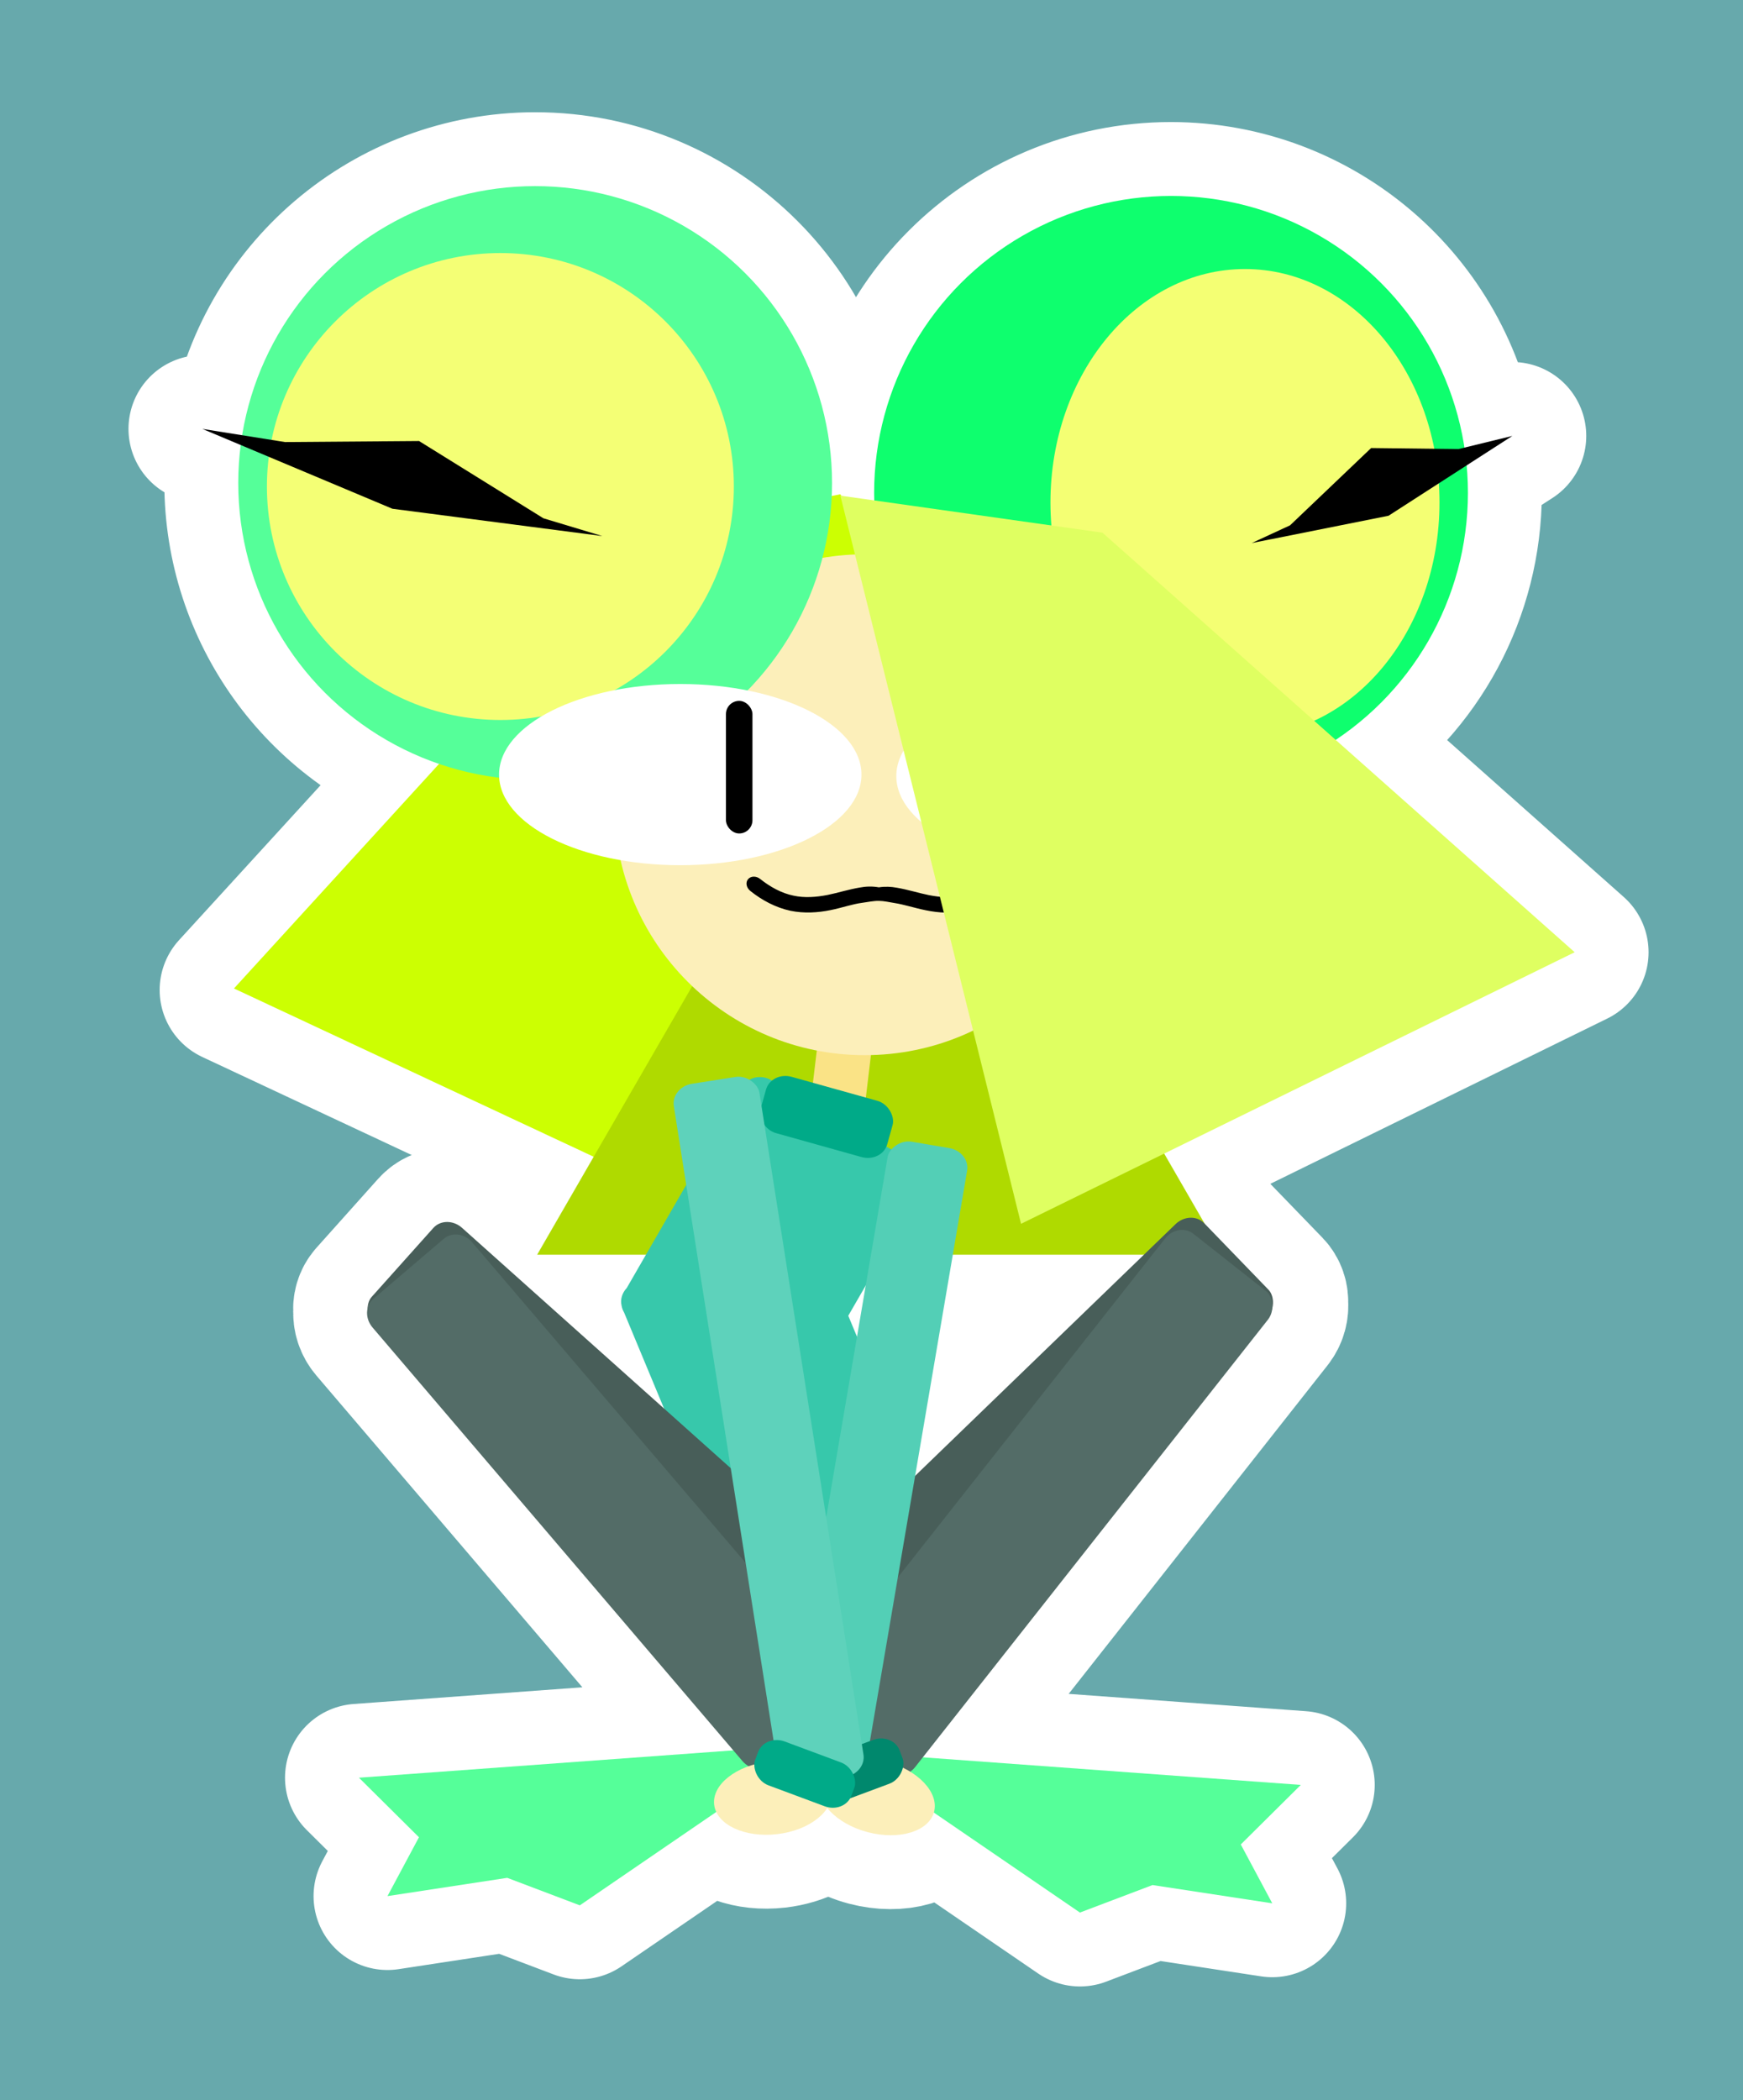 <?xml version="1.0" encoding="UTF-8" standalone="no"?>
<!-- Created with Inkscape (http://www.inkscape.org/) -->

<svg width="98.652mm" height="118.874mm" viewBox="0 0 98.652 118.874" version="1.1" id="svg8" inkscape:version="1.3 (0e150ed6c4, 2023-07-21)" sodipodi:docname="хуй.svg" xmlns:inkscape="http://www.inkscape.org/namespaces/inkscape" xmlns:sodipodi="http://sodipodi.sourceforge.net/DTD/sodipodi-0.dtd" xmlns="http://www.w3.org/2000/svg" xmlns:svg="http://www.w3.org/2000/svg" xmlns:rdf="http://www.w3.org/1999/02/22-rdf-syntax-ns#" xmlns:cc="http://creativecommons.org/ns#" xmlns:dc="http://purl.org/dc/elements/1.1/">
  <defs id="defs2">
    <inkscape:path-effect effect="bend_path" id="path-effect993" is_visible="true" bendpath="m 101.593,113.509 c 4.265,-3.827 7.42,0.05 9.721,-1.292" prop_scale="1" scale_y_rel="false" vertical="false" bendpath-nodetypes="cc" lpeversion="0" hide_knot="false" />
    <inkscape:path-effect effect="bend_path" id="path-effect993-3" is_visible="true" bendpath="m 102.621,112.217 c 3.8,2.03 6.392,1.342 8.693,0" prop_scale="1" scale_y_rel="false" vertical="false" bendpath-nodetypes="cc" lpeversion="0" hide_knot="false" />
    <inkscape:path-effect effect="bend_path" id="path-effect993-9" is_visible="true" bendpath="m 101.593,113.509 c 4.265,-3.827 7.42,0.05 9.721,-1.292" prop_scale="1" scale_y_rel="false" vertical="false" bendpath-nodetypes="cc" lpeversion="0" hide_knot="false" />
  </defs>
  <sodipodi:namedview id="base" pagecolor="#ffffff" bordercolor="#666666" borderopacity="1.0" inkscape:pageopacity="0.0" inkscape:pageshadow="2" inkscape:zoom="0.9899495" inkscape:cx="189.90868" inkscape:cy="176.77669" inkscape:document-units="mm" inkscape:current-layer="layer1" showgrid="false" showguides="true" inkscape:window-width="2467" inkscape:window-height="1413" inkscape:window-x="84" inkscape:window-y="-9" inkscape:window-maximized="1" inkscape:showpageshadow="2" inkscape:pagecheckerboard="0" inkscape:deskcolor="#d1d1d1" />
  <g inkscape:label="Layer 1" inkscape:groupmode="layer" id="layer1" transform="translate(-60.287,-61.143)">
    <rect style="fill:#67a9ac;fill-opacity:1;fill-rule:evenodd;stroke-width:0.265" id="rect1165" width="98.652" height="118.874" x="60.287" y="61.143" inkscape:export-filename="D:\Спайд\Артеги\гхифхты кхе\аналог господи но не гифт не ебу кароче прикол.png" inkscape:export-xdpi="162.46439" inkscape:export-ydpi="162.46439" />
    <path style="opacity:1;fill:#55ff99;fill-opacity:1;fill-rule:evenodd;stroke:#ffffff;stroke-width:8.365;stroke-linecap:round;stroke-linejoin:round;stroke-miterlimit:4;stroke-dasharray:none;stroke-dashoffset:0;stroke-opacity:1;paint-order:markers stroke fill" d="m 90.576,71.677 c -8.23,0.01 -15.242,5.979 -16.566,14.101 l -2.268,-0.361 2.184,0.918 c -0.097,0.711 -0.149,1.428 -0.155,2.146 0.007,7.201 4.602,13.597 11.424,15.902 l -11.689,12.793 20.335,9.521 -3.152,5.459 h 5.886 l -0.966,1.674 c -0.259,0.275 -0.374,0.643 -0.292,0.995 0.023,0.135 0.071,0.267 0.143,0.39 l 2.314,5.562 -11.338,-10.141 c -0.497,-0.445 -1.221,-0.442 -1.623,0.007 l -3.496,3.909 c -0.203,0.227 -0.283,0.524 -0.248,0.82 -0.023,0.309 0.076,0.638 0.305,0.907 l 20.419,23.932 -21.192,1.547 3.398,3.37 -1.782,3.331 6.778,-1.034 4.108,1.557 7.728,-5.288 c 0.431,0.913 1.864,1.438 3.434,1.259 1.261,-0.146 2.361,-0.721 2.841,-1.484 0.493,0.616 1.331,1.118 2.287,1.371 1.762,0.464 3.429,-0.029 3.747,-1.11 l 8.271,5.66 4.108,-1.557 6.778,1.034 -1.782,-3.331 3.398,-3.37 -21.3,-1.555 19.527,-24.782 c 0.219,-0.278 0.304,-0.611 0.269,-0.918 0.023,-0.296 -0.068,-0.59 -0.28,-0.809 l -3.646,-3.77 c -0.032,-0.033 -0.069,-0.059 -0.105,-0.087 l -2.2,-3.81 23.234,-11.397 -13.535,-12.026 c 4.677,-3.113 7.488,-8.357 7.493,-13.974 -0.005,-0.517 -0.033,-1.033 -0.085,-1.547 l 2.6,-1.676 -2.723,0.665 c -1.262,-8.192 -8.307,-14.24 -16.596,-14.247 -9.281,-1.97e-4 -16.805,7.524 -16.805,16.805 0.003,0.143 0.008,0.287 0.015,0.43 l -1.926,-0.272 -0.512,0.1 c 0.02,-0.271 0.034,-0.542 0.041,-0.814 -9e-5,-9.281 -7.524,-16.804 -16.804,-16.804 z m 23.569,60.479 h 10.889 l -13.017,12.59 -0.015,-0.038 z m -4.835,1.193 -0.592,3.467 -0.59,-1.419 z" id="path1113-1-0" inkscape:connector-curvature="0" sodipodi:nodetypes="ccccccccccccccccccccccccccccccccccccscccccccccccccccccccccccccccc" />
    <path style="opacity:1;fill:#55ff99;fill-opacity:1;fill-rule:evenodd;stroke:none;stroke-width:1.065;stroke-linecap:square;stroke-linejoin:miter;stroke-miterlimit:4;stroke-dasharray:none;stroke-dashoffset:0;stroke-opacity:1;paint-order:markers stroke fill" inkscape:transform-center-x="1.0591058" inkscape:transform-center-y="1.045876" d="m 108.1,160.281 13.31,9.109 4.108,-1.557 6.778,1.034 -1.782,-3.331 3.397,-3.37 z" id="path1113-1" inkscape:connector-curvature="0" sodipodi:nodetypes="ccccccc" />
    <path style="opacity:1;fill:#55ff99;fill-opacity:1;fill-rule:evenodd;stroke:none;stroke-width:1.065;stroke-linecap:square;stroke-linejoin:miter;stroke-miterlimit:4;stroke-dasharray:none;stroke-dashoffset:0;stroke-opacity:1;paint-order:markers stroke fill" inkscape:transform-center-x="-1.0591058" inkscape:transform-center-y="1.045876" d="m 106.414,159.873 -13.31,9.109 -4.108,-1.557 -6.778,1.034 1.782,-3.331 -3.397,-3.37 z" id="path1113" inkscape:connector-curvature="0" sodipodi:nodetypes="ccccccc" />
    <circle style="fill:#0eff6e;fill-opacity:1;fill-rule:evenodd;stroke-width:0.265" id="path858-1" cx="126.566" cy="89.037" r="16.804" />
    <path style="opacity:1;fill:#ccff02;fill-opacity:1;fill-rule:evenodd;stroke:none;stroke-width:1.512;stroke-linecap:square;stroke-linejoin:miter;stroke-miterlimit:4;stroke-dasharray:none;stroke-dashoffset:0;stroke-opacity:1;paint-order:markers stroke fill" inkscape:transform-center-x="16.196517" inkscape:transform-center-y="16.939475" d="m 99.096,87.39 7.78,4.521 4.685,53.301 -44.169,-3.496 18.534,-46.205 z" id="path835" inkscape:connector-curvature="0" sodipodi:nodetypes="cccccc" transform="matrix(0.659,0.247,-0.247,0.659,64.122,7.052)" />
    <path sodipodi:type="star" style="opacity:1;fill:#afda00;fill-opacity:1;fill-rule:evenodd;stroke:none;stroke-width:1.065;stroke-linecap:square;stroke-linejoin:miter;stroke-miterlimit:4;stroke-dasharray:none;stroke-dashoffset:0;stroke-opacity:1;paint-order:markers stroke fill" id="path853" sodipodi:sides="3" sodipodi:cx="110.08557" sodipodi:cy="120.95759" sodipodi:r1="22.396881" sodipodi:r2="11.198441" sodipodi:arg1="-1.5707963" sodipodi:arg2="-0.52359878" inkscape:flatsided="true" inkscape:rounded="0" inkscape:randomized="0" d="m 110.086,98.561 19.396,33.595 -38.793,0 z" inkscape:transform-center-y="-5.5992225" />
    <path style="fill:#37c8ab;fill-rule:evenodd;stroke-width:1" d="m 389.672,460.76 c -1.417,0.033 -2.729,0.717 -3.439,1.949 l -24.875,43.107 c -0.979,1.039 -1.415,2.431 -1.105,3.762 0.088,0.511 0.267,1.008 0.539,1.473 l 25.162,60.48 c 0.874,2.101 3.454,3.012 5.783,2.043 l 32.16,-13.383 c 2.329,-0.969 3.501,-3.44 2.627,-5.541 l -17.852,-42.908 15.619,-27.07 c 1.137,-1.971 0.294,-4.573 -1.891,-5.834 l -30.172,-17.41 c -0.819,-0.473 -1.706,-0.688 -2.557,-0.668 z" id="rect1038" transform="scale(0.265)" />
    <ellipse style="fill:#f4ff73;fill-opacity:1;fill-rule:evenodd;stroke-width:0.265" id="path858-2-0" cx="130.751" cy="89.583" rx="11.009" ry="13.214" />
    <rect style="fill:#fae386;fill-opacity:1;fill-rule:evenodd;stroke-width:0.265" id="rect1034" width="3.074" height="6.147" x="120.099" y="104.721" rx="1.205" ry="1.087" transform="rotate(6.828)" inkscape:transform-center-x="0.00331578" inkscape:transform-center-y="0.13771519" />
    <circle style="fill:#fcefba;fill-opacity:1;fill-rule:evenodd;stroke-width:0.265" id="path815" cx="109.235" cy="106.689" r="14.174" />
    <ellipse style="fill:#ffffff;fill-rule:evenodd;stroke-width:0.265" id="path971-2" cx="121.274" cy="105.067" rx="10.256" ry="5.128" />
    <path style="opacity:1;fill:#000000;fill-opacity:1;fill-rule:evenodd;stroke:none;stroke-width:1.065;stroke-linecap:square;stroke-linejoin:miter;stroke-miterlimit:4;stroke-dasharray:none;stroke-dashoffset:0;stroke-opacity:1;paint-order:markers stroke fill" d="m 131.132,91.88 2.172,-1.005 4.588,-4.374 4.942,0.059 3.05,-0.745 -7.009,4.519 z" id="path923-4" inkscape:connector-curvature="0" sodipodi:nodetypes="ccccccc" />
    <circle style="fill:#55ff99;fill-rule:evenodd;stroke-width:0.265" id="path858" cx="90.576" cy="88.481" r="16.804" />
    <circle style="fill:#f4ff75;fill-opacity:1;fill-rule:evenodd;stroke-width:0.265" id="path858-2" cx="88.608" cy="88.679" r="13.214" />
    <path style="opacity:1;fill:#000000;fill-opacity:1;fill-rule:evenodd;stroke:none;stroke-width:1.065;stroke-linecap:square;stroke-linejoin:miter;stroke-miterlimit:4;stroke-dasharray:none;stroke-dashoffset:0;stroke-opacity:1;paint-order:markers stroke fill" d="m 94.378,91.483 -3.333,-1.005 -7.041,-4.374 -7.584,0.059 -4.68,-0.745 10.755,4.519 z" id="path923" inkscape:connector-curvature="0" sodipodi:nodetypes="ccccccc" />
    <ellipse style="fill:#ffffff;fill-rule:evenodd;stroke-width:0.265" id="path971" cx="98.789" cy="104.984" rx="10.256" ry="5.128" />
    <rect style="fill:#000000;fill-opacity:1;fill-rule:evenodd;stroke-width:0.265" id="rect988" width="1.501" height="7.504" x="101.374" y="100.811" rx="0.75" ry="0.75" />
    <path style="fill:#000000;fill-opacity:1;fill-rule:evenodd;stroke-width:0.265" d="m 102.955,110.76 c -0.121,-3.5e-4 -0.236,0.042 -0.318,0.131 -0.163,0.177 -0.124,0.485 0.121,0.681 v -5.2e-4 c 0.655,0.522 1.418,0.935 2.269,1.12 0.767,0.156 1.542,0.11 2.27,-0.039 0.637,-0.128 1.218,-0.337 1.784,-0.412 0.361,-0.048 0.631,-0.114 0.95,-0.11 0.294,0.003 0.592,0.076 0.872,0.12 0.565,0.088 1.147,0.284 1.783,0.412 0.728,0.15 1.502,0.196 2.27,0.039 0.85,-0.185 1.615,-0.598 2.269,-1.12 v 5.2e-4 c 0.246,-0.196 0.284,-0.504 0.121,-0.681 -0.163,-0.178 -0.461,-0.169 -0.667,-0.006 -0.577,0.457 -1.218,0.814 -1.902,0.951 -0.609,0.133 -1.267,0.086 -1.918,-0.041 -0.569,-0.114 -1.162,-0.307 -1.811,-0.418 -0.321,-0.062 -0.67,-0.077 -1.02,-0.023 -0.374,-0.068 -0.748,-0.052 -1.091,0.014 -0.65,0.111 -1.242,0.304 -1.812,0.418 -0.651,0.127 -1.309,0.174 -1.918,0.041 -0.684,-0.137 -1.326,-0.494 -1.902,-0.951 -0.103,-0.082 -0.229,-0.125 -0.35,-0.125 z" id="rect990" inkscape:connector-curvature="0" sodipodi:nodetypes="ccccccsascccccccccccccccc" />
    <path style="opacity:1;fill:#dfff61;fill-opacity:1;fill-rule:evenodd;stroke:none;stroke-width:1.065;stroke-linecap:square;stroke-linejoin:miter;stroke-miterlimit:4;stroke-dasharray:none;stroke-dashoffset:0;stroke-opacity:1;paint-order:markers stroke fill" inkscape:transform-center-x="-16.196517" inkscape:transform-center-y="16.939475" d="m 107.851,89.195 10.226,41.213 31.335,-15.37 -26.726,-23.746 z" id="path835-6" inkscape:connector-curvature="0" sodipodi:nodetypes="ccccc" />
    <rect style="fill:#00aa88;fill-rule:evenodd;stroke-width:0.265" id="rect1036" width="7.441" height="3.307" x="132.898" y="89.26" rx="1.205" ry="1.087" transform="rotate(15.63)" />
    <rect style="fill:#485e59;fill-opacity:1;fill-rule:evenodd;stroke-width:0.265" id="rect1058" width="27.356" height="7.418" x="150.312" y="39.744" rx="1.205" ry="1.087" transform="rotate(41.811)" />
    <path style="fill:#536c67;fill-rule:evenodd;stroke-width:0.265" d="m 87.017,131.464 20.933,24.535 c 0.433,0.508 0.413,1.231 -0.045,1.622 l -3.99,3.404 c -0.458,0.391 -1.175,0.297 -1.609,-0.211 L 81.374,136.278 c -0.433,-0.508 -0.413,-1.231 0.045,-1.622 l 3.99,-3.404 c 0.458,-0.391 1.175,-0.297 1.609,0.211 z" id="rect1058-7" inkscape:connector-curvature="0" />
    <rect style="fill:#485e59;fill-opacity:1;fill-rule:evenodd;stroke-width:0.265" id="rect1058-9" width="27.356" height="7.418" x="-1.741" y="181.92" rx="1.205" ry="1.087" transform="matrix(-0.719,0.695,0.695,0.719,0,0)" />
    <rect style="fill:#536c67;fill-rule:evenodd;stroke-width:0.265" id="rect1058-7-5" width="34.661" height="7.418" x="23.701" y="180.438" rx="1.205" ry="1.087" transform="matrix(-0.619,0.785,0.785,0.619,0,0)" />
    <ellipse style="fill:#fcefba;fill-opacity:1;fill-rule:evenodd;stroke-width:0.265" id="path1131-4" cx="147.835" cy="129.401" rx="3.343" ry="2.066" transform="rotate(14.784)" />
    <rect style="fill:#53cfb6;fill-opacity:1;fill-rule:evenodd;stroke-width:0.265" id="rect1094-0" width="4.565" height="37.333" x="-134.762" y="105.159" rx="1.205" ry="1.087" transform="matrix(-0.986,-0.168,-0.168,0.986,0,0)" />
    <rect style="fill:#00886d;fill-opacity:1;fill-rule:evenodd;stroke-width:0.265" id="rect1148-6" width="5.811" height="2.646" x="-48.296" y="187.892" rx="1.205" ry="1.087" transform="matrix(-0.937,0.349,0.349,0.937,0,0)" />
    <rect style="fill:#5ed2bb;fill-opacity:1;fill-rule:evenodd;stroke-width:0.265" id="rect1094" width="4.903" height="40.099" x="78.011" y="136.443" rx="1.205" ry="1.087" transform="rotate(-8.935)" />
    <ellipse style="fill:#fcefba;fill-opacity:1;fill-rule:evenodd;stroke-width:0.265" id="path1131" cx="84.731" cy="173.722" rx="3.343" ry="2.066" transform="rotate(-6.562)" />
    <rect style="fill:#00aa88;fill-opacity:1;fill-rule:evenodd;stroke-width:0.265" id="rect1148" width="5.811" height="2.646" x="152.644" y="113.137" rx="1.205" ry="1.087" transform="rotate(20.422)" />
  </g>
</svg>
